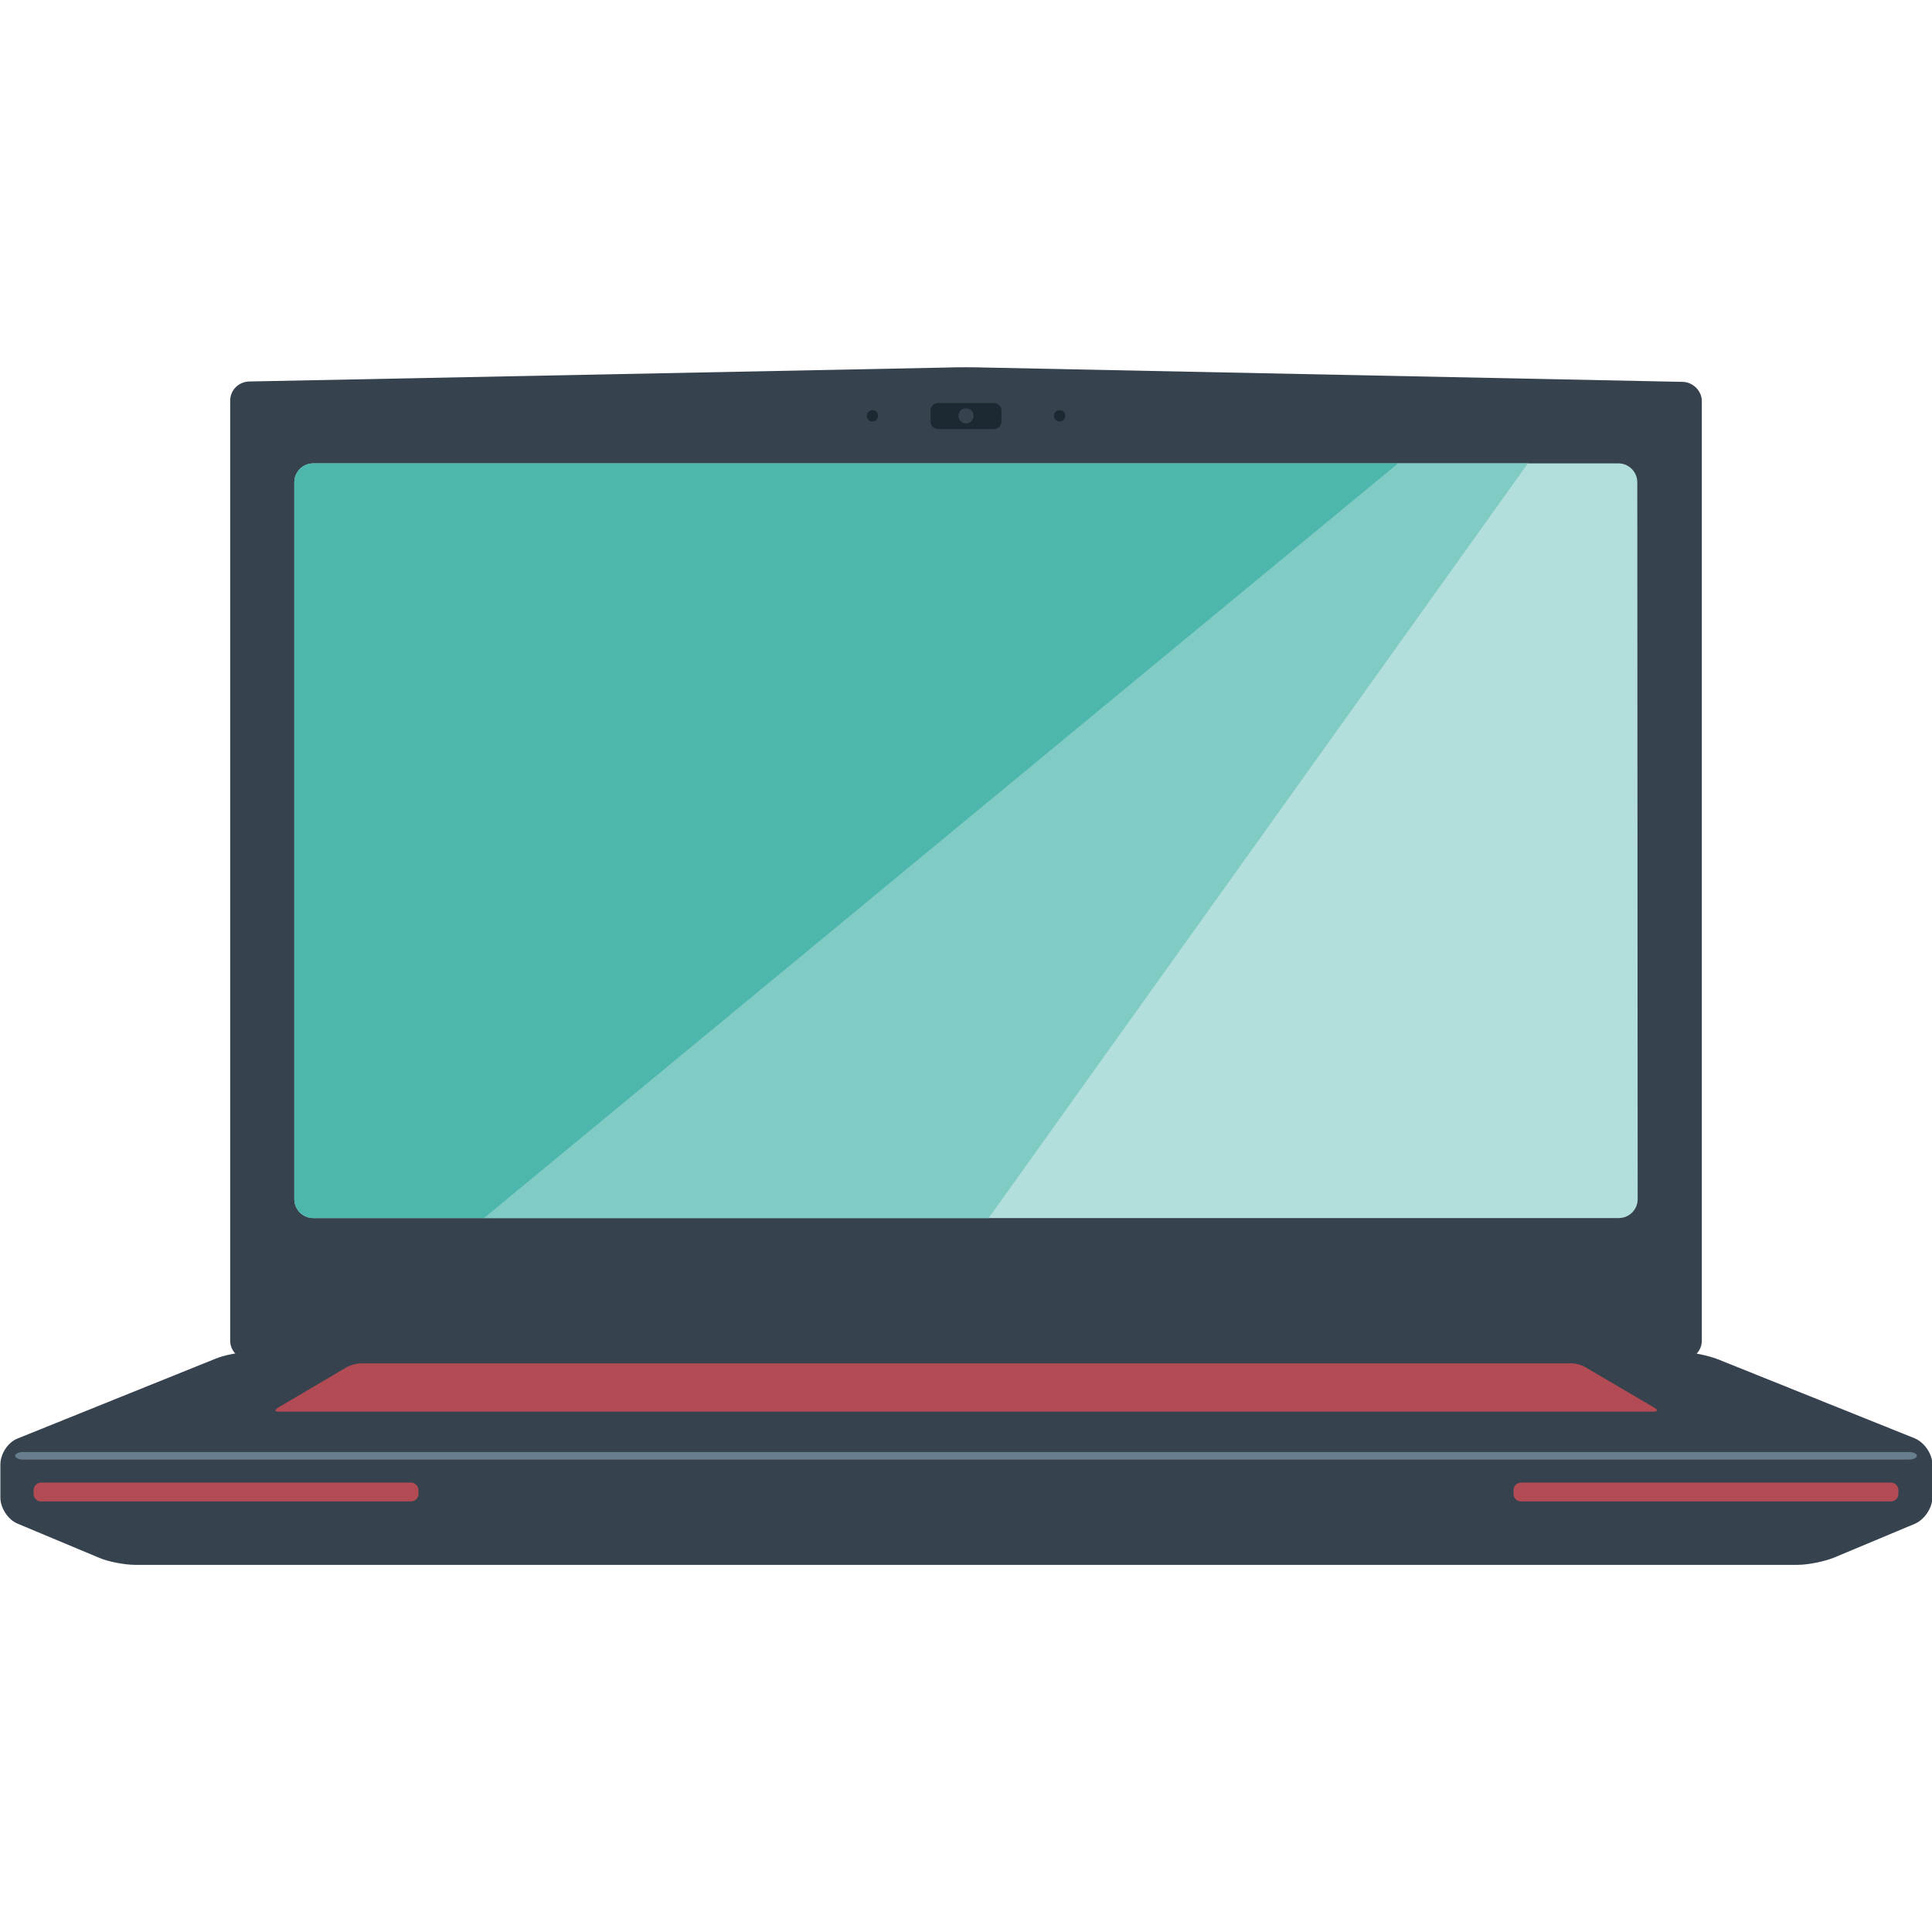 <svg version="1.1" xmlns="http://www.w3.org/2000/svg" x="0" y="0" viewBox="0 0 512 512" xml:space="preserve"><style type="text/css">.st0{fill:#36434f}.st4{fill:#b24b53}.st5{fill:#1c2933}</style><path class="st0" d="M451 355.3c0 2.8-2.3 5-5 5H66c-2.8 0-5-2.3-5-5V106.2c0-2.8 2.2-5 5-5.1l185-3.7c2.7-.1 7.2-.1 10 0l185 3.8c2.7.1 5 2.4 5 5.1v249z"/><path d="M434 317.8c0 2.8-2.3 5-5 5H83c-2.8 0-5-2.3-5-5v-190c0-2.8 2.3-5 5-5h345.9c2.8 0 5 2.3 5 5l.1 190z" fill="#b2dfdc"/><path fill="#80cbc4" d="M370.4 122.8l-242.1 200H262l142.9-200z"/><path d="M83 122.8c-2.7 0-5 2.2-5 5v190c0 2.7 2.2 5 5 5h45.3l242.2-200H83z" fill="#4db7ad"/><path class="st0" d="M455.2 360.2c-2.6-1-6.9-1.9-9.6-1.9H66.4c-2.8 0-7.1.8-9.6 1.9l-52.1 21c-2.6 1-4.6 4.1-4.6 6.9v8.8c0 2.8 2.1 5.9 4.6 6.9l21.5 9c2.5 1.1 6.9 1.9 9.6 1.9h440.6c2.8 0 7.1-.9 9.6-1.9l21.5-9c2.5-1.1 4.6-4.2 4.6-6.9v-8.8c0-2.8-2.1-5.8-4.6-6.9l-52.3-21z"/><path class="st4" d="M110.9 395.9c0 1.1-.9 2-2 2h-98c-1.1 0-2-.9-2-2v-1c0-1.1.9-2 2-2h98c1.1 0 2 .9 2 2v1zm290.2 0c0 1.1.9 2 2 2h98c1.1 0 2-.9 2-2v-1c0-1.1-.9-2-2-2h-98c-1.1 0-2 .9-2 2v1z"/><path class="st5" d="M248.6 106.8c-1.1 0-2 .9-2 2v2.9c0 1.1.9 2 2 2h14.8c1.1 0 2-.9 2-2v-2.9c0-1.1-.9-2-2-2h-14.8zm7.4 5.4c-1.1 0-2-.9-2-2s.9-2 2-2 2 .9 2 2-.9 2-2 2z"/><circle class="st5" cx="280.8" cy="110.2" r="1.5"/><circle class="st5" cx="231.2" cy="110.2" r="1.5"/><path class="st4" d="M420.1 362.3c-.9-.6-2.6-1-3.7-1H95.6c-1.1 0-2.8.5-3.7 1l-18.3 10.8c-.9.6-.8 1 .3 1h364.3c1.1 0 1.2-.5.3-1l-18.4-10.8z"/><path d="M4 385.8c0-.5.9-1 2-1h500c1.1 0 2 .5 2 1s-.9 1-2 1H6c-1.1 0-2-.5-2-1z" fill="#667e8e"/></svg>
